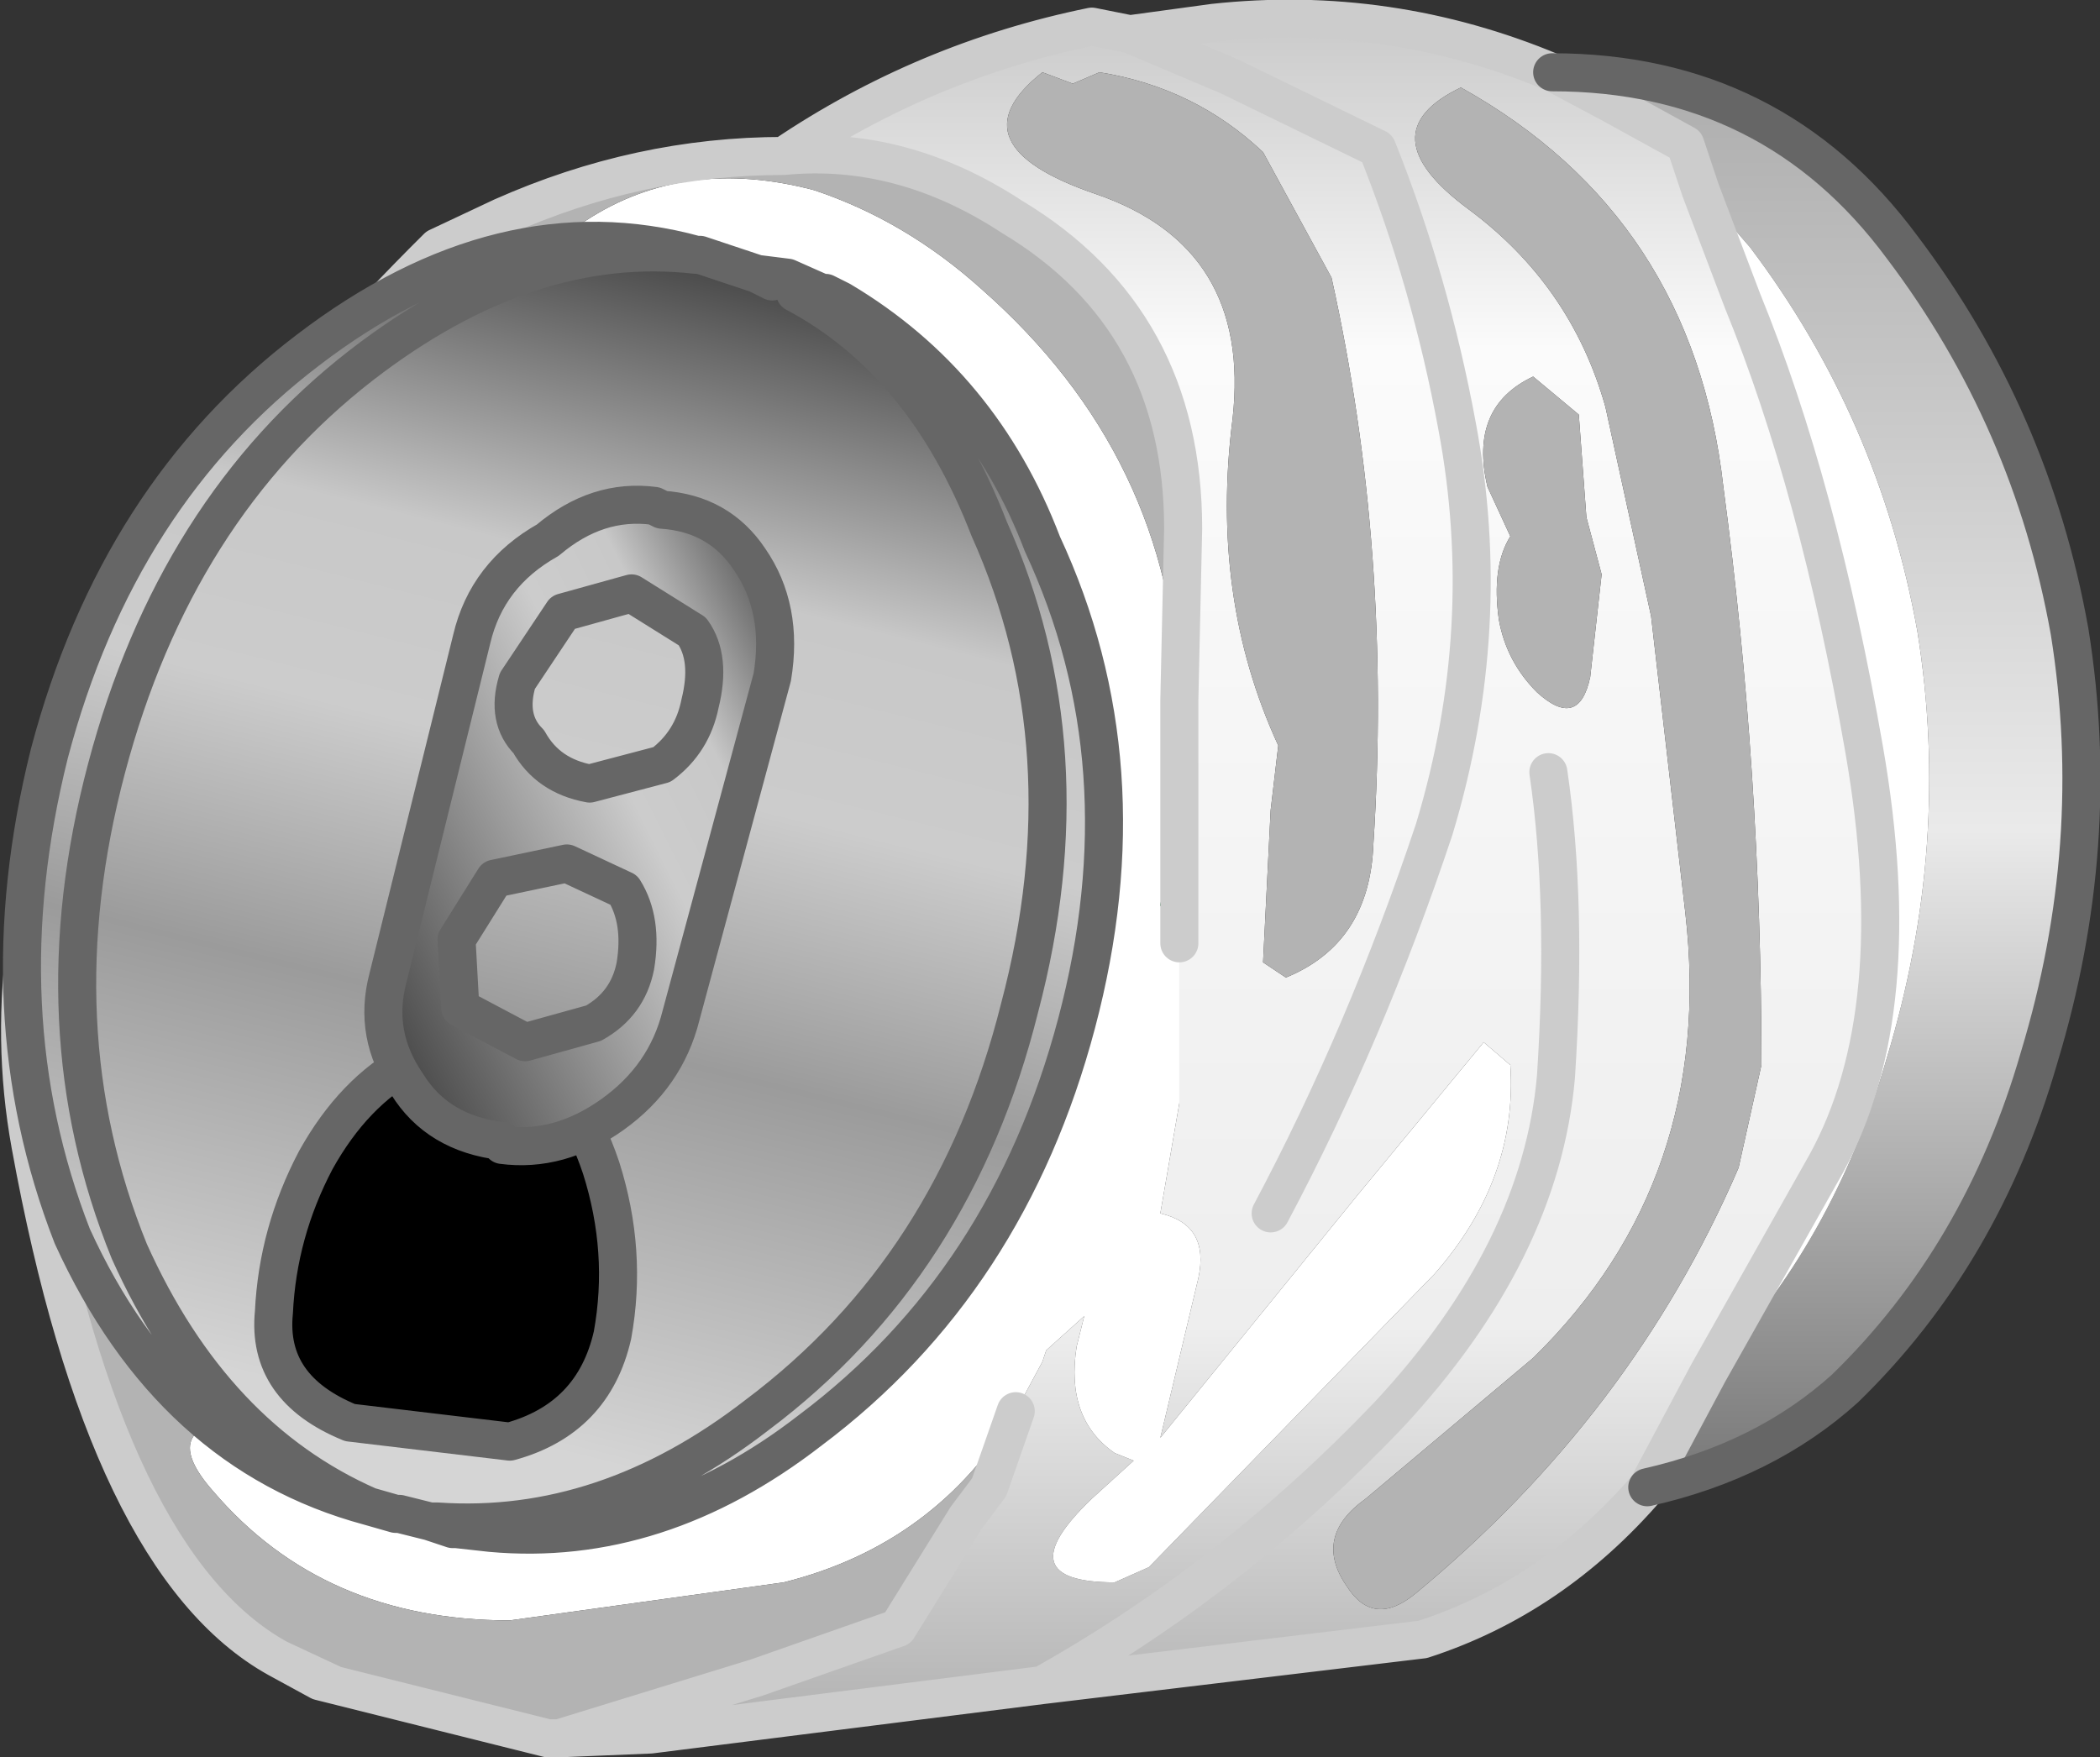 <?xml version="1.0" encoding="UTF-8" standalone="no"?>
<svg xmlns:xlink="http://www.w3.org/1999/xlink" height="23.1px" width="27.6px" xmlns="http://www.w3.org/2000/svg">
  <rect width="100%" height="100%" fill="#333333" stroke="none"/>
  <g transform="matrix(1.0, 0.0, 0.0, 1.0, 13.8, 11.55)">
    <use height="23.1" transform="matrix(1.0, 0.0, 0.0, 1.0, -13.8, -11.55)" width="27.6" xlink:href="#shape0"/>
  </g>
  <defs>
    <g id="shape0" transform="matrix(1.0, 0.0, 0.0, 1.0, 13.8, 11.55)">
      <path d="M6.6 -10.6 L7.35 -10.2 8.35 -9.65 8.55 -9.05 9.1 -7.6 Q10.1 -5.15 10.7 -1.7 11.3 1.75 10.2 3.75 L8.65 6.5 7.85 8.0 Q6.6 9.45 4.9 10.0 L-0.1 10.6 -5.25 11.25 -6.45 11.3 -3.85 10.5 -2.0 9.85 -1.1 8.4 -0.8 8.0 -0.45 7.0 -0.1 6.35 -0.05 6.2 0.45 5.75 0.35 6.15 Q0.2 7.1 0.85 7.55 L1.1 7.65 0.55 8.15 Q-0.6 9.25 0.85 9.25 L1.3 9.05 5.05 5.2 Q6.15 3.95 6.05 2.45 L5.7 2.15 4.05 4.15 1.45 7.35 1.95 5.25 Q2.1 4.55 1.45 4.4 L1.7 2.95 1.7 1.1 1.7 0.85 1.7 -1.25 1.7 -1.4 1.7 -2.35 1.75 -4.6 Q1.75 -7.35 -0.5 -8.7 -1.95 -9.65 -3.5 -9.5 -1.65 -10.75 0.55 -11.2 L1.05 -11.1 2.15 -11.25 Q4.45 -11.5 6.6 -10.6 M2.9 4.4 Q4.15 2.05 5.05 -0.65 5.85 -3.3 5.35 -5.95 5.0 -7.85 4.3 -9.6 L2.35 -10.55 1.05 -11.1 2.35 -10.55 4.3 -9.6 Q5.0 -7.85 5.35 -5.95 5.85 -3.3 5.05 -0.65 4.15 2.05 2.9 4.4 M7.3 -6.2 L7.9 -3.45 8.35 0.45 Q8.75 3.95 6.35 6.3 L4.15 8.15 Q3.45 8.65 3.9 9.3 4.25 9.85 4.8 9.4 7.65 7.05 9.05 3.8 L9.35 2.45 Q9.35 -1.4 8.85 -5.15 8.45 -8.7 5.4 -10.4 4.15 -9.8 5.5 -8.8 6.85 -7.8 7.3 -6.2 M0.3 -10.45 L-0.1 -10.6 Q-1.3 -9.65 0.6 -9.0 2.65 -8.3 2.4 -6.05 2.1 -3.7 3.0 -1.75 L2.9 -0.9 2.8 1.1 3.1 1.3 Q4.2 0.85 4.25 -0.45 4.5 -4.3 3.7 -7.9 L2.8 -9.55 Q1.9 -10.4 0.65 -10.6 L0.3 -10.45 M7.25 -4.0 L7.05 -4.75 6.95 -6.1 6.35 -6.6 Q5.5 -6.2 5.75 -5.15 L6.05 -4.5 Q5.8 -4.1 5.9 -3.4 6.0 -2.85 6.4 -2.45 6.95 -1.95 7.1 -2.65 L7.25 -4.0 M6.55 -1.4 Q6.8 0.3 6.65 2.6 6.45 4.9 4.45 7.05 2.4 9.2 -0.1 10.6 2.4 9.2 4.45 7.05 6.45 4.9 6.65 2.6 6.8 0.3 6.55 -1.4" fill="url(#gradient0)" fill-rule="evenodd" stroke="none"/>
      <path d="M8.55 -9.05 L8.35 -9.65 7.35 -10.2 6.6 -10.6 Q9.5 -10.6 11.2 -8.3 12.9 -6.05 13.4 -3.25 13.85 -0.45 13.0 2.35 12.25 4.95 10.45 6.7 9.4 7.65 7.85 8.0 L8.65 6.5 Q10.3 4.8 11.0 2.35 11.85 -0.45 11.4 -3.25 10.9 -6.05 9.2 -8.3 L8.55 -9.05" fill="url(#gradient1)" fill-rule="evenodd" stroke="none"/>
      <path d="M8.65 6.5 L10.2 3.75 Q11.3 1.75 10.7 -1.7 10.1 -5.15 9.1 -7.6 L8.55 -9.05 9.2 -8.3 Q10.9 -6.05 11.4 -3.25 11.85 -0.45 11.0 2.35 10.3 4.8 8.65 6.5 M-0.45 7.0 Q-1.5 8.75 -3.5 9.25 L-7.1 9.75 Q-9.55 9.75 -11.0 8.05 -11.75 7.2 -10.65 7.1 L-10.1 7.25 -8.2 8.25 -8.1 8.2 -5.3 7.9 Q-4.55 8.0 -3.9 7.6 -2.3 6.55 -1.15 4.9 L-0.5 3.7 -0.25 2.35 0.1 1.1 0.15 0.8 Q0.95 -2.0 -0.05 -4.65 L-0.75 -5.95 Q-2.4 -8.25 -5.35 -7.7 L-6.05 -7.85 Q-6.7 -8.3 -6.1 -8.65 -4.8 -9.5 -3.1 -9.05 -1.9 -8.65 -0.9 -7.75 1.6 -5.55 1.7 -2.35 L1.7 -1.4 1.7 -1.25 1.45 0.35 1.7 0.85 1.7 1.1 1.7 2.95 1.45 4.4 Q2.1 4.55 1.95 5.25 L1.45 7.35 4.05 4.15 5.7 2.15 6.05 2.45 Q6.15 3.95 5.05 5.2 L1.3 9.05 0.85 9.25 Q-0.6 9.25 0.55 8.15 L1.1 7.65 0.85 7.55 Q0.2 7.1 0.35 6.15 L0.45 5.75 -0.05 6.2 -0.1 6.35 -0.45 7.0" fill="#ffffff" fill-rule="evenodd" stroke="none"/>
      <path d="M7.3 -6.2 Q6.85 -7.8 5.5 -8.8 4.15 -9.8 5.4 -10.4 8.45 -8.7 8.85 -5.15 9.35 -1.4 9.35 2.45 L9.05 3.8 Q7.65 7.05 4.8 9.4 4.25 9.85 3.9 9.3 3.45 8.65 4.15 8.15 L6.35 6.3 Q8.75 3.95 8.35 0.45 L7.9 -3.45 7.3 -6.2 M0.3 -10.45 L0.65 -10.6 Q1.9 -10.4 2.8 -9.55 L3.7 -7.9 Q4.5 -4.3 4.25 -0.45 4.2 0.85 3.1 1.3 L2.8 1.1 2.9 -0.9 3.0 -1.75 Q2.1 -3.7 2.4 -6.05 2.65 -8.3 0.6 -9.0 -1.3 -9.65 -0.1 -10.6 L0.3 -10.45 M-3.5 -9.5 Q-1.95 -9.65 -0.5 -8.7 1.75 -7.35 1.75 -4.6 L1.7 -2.35 Q1.6 -5.55 -0.9 -7.75 -1.9 -8.65 -3.1 -9.05 -4.8 -9.5 -6.1 -8.65 -6.7 -8.3 -6.05 -7.85 L-5.35 -7.7 Q-2.4 -8.25 -0.75 -5.95 L-0.05 -4.65 Q0.95 -2.0 0.15 0.8 L0.1 1.1 -0.25 2.35 -0.5 3.7 -1.15 4.9 Q-2.3 6.55 -3.9 7.6 -4.55 8.0 -5.3 7.9 L-8.1 8.2 -8.2 8.25 -10.1 7.25 -10.65 7.1 Q-11.75 7.2 -11.0 8.05 -9.55 9.75 -7.1 9.75 L-3.5 9.25 Q-1.5 8.75 -0.45 7.0 L-0.8 8.0 -1.1 8.4 -2.0 9.85 -3.85 10.5 -6.45 11.3 -6.6 11.3 -9.4 10.6 -10.15 10.25 Q-12.4 9.0 -13.4 3.5 -14.4 -2.0 -8.05 -8.3 L-7.2 -8.7 Q-5.4 -9.5 -3.5 -9.5 M7.25 -4.0 L7.1 -2.65 Q6.95 -1.95 6.4 -2.45 6.0 -2.85 5.9 -3.4 5.8 -4.1 6.05 -4.5 L5.75 -5.15 Q5.5 -6.2 6.35 -6.6 L6.95 -6.1 7.05 -4.75 7.25 -4.0" fill="#b3b3b3" fill-rule="evenodd" stroke="none"/>
      <path d="M1.7 -1.25 L1.7 0.85 1.45 0.35 1.7 -1.25" fill="#2c8f49" fill-rule="evenodd" stroke="none"/>
      <path d="M8.55 -9.05 L8.35 -9.65 7.35 -10.2 6.6 -10.6 Q4.45 -11.5 2.15 -11.25 L1.05 -11.1 2.35 -10.55 4.3 -9.6 Q5.0 -7.85 5.35 -5.95 5.85 -3.3 5.05 -0.65 4.15 2.05 2.9 4.4 M8.65 6.5 L10.2 3.75 Q11.3 1.75 10.7 -1.7 10.1 -5.15 9.1 -7.6 L8.55 -9.05 M8.65 6.5 L7.85 8.0 Q6.6 9.45 4.9 10.0 L-0.1 10.6 -5.25 11.25 -6.45 11.3 -3.85 10.5 -2.0 9.85 -1.1 8.4 -0.8 8.0 -0.45 7.0 M-3.5 -9.5 Q-1.65 -10.75 0.55 -11.2 L1.05 -11.1 M1.7 -2.35 L1.75 -4.6 Q1.75 -7.35 -0.5 -8.7 -1.95 -9.65 -3.5 -9.5 -5.4 -9.5 -7.2 -8.7 L-8.05 -8.3 Q-14.4 -2.0 -13.4 3.5 -12.4 9.0 -10.15 10.25 L-9.4 10.6 -6.6 11.3 -6.45 11.3 M1.7 -2.35 L1.7 -1.4 1.7 -1.25 1.7 0.85 M-0.1 10.6 Q2.4 9.2 4.45 7.05 6.45 4.9 6.65 2.6 6.8 0.3 6.55 -1.4 M-9.4 10.6 L-9.6 10.55 -10.15 10.25" fill="none" stroke="#cccccc" stroke-linecap="round" stroke-linejoin="round" stroke-width="0.5"/>
      <path d="M7.85 8.0 Q9.4 7.65 10.45 6.7 12.25 4.95 13.0 2.35 13.85 -0.45 13.4 -3.25 12.9 -6.05 11.2 -8.3 9.5 -10.6 6.6 -10.6" fill="none" stroke="#666666" stroke-linecap="round" stroke-linejoin="round" stroke-width="0.5"/>
      <path d="M-4.65 -8.2 L-4.6 -8.2 -3.85 -7.95 -3.65 -7.85 -3.35 -7.7 Q-1.65 -6.8 -0.8 -4.6 0.5 -1.7 -0.4 1.7 -1.25 5.1 -3.85 7.05 -5.85 8.6 -8.05 8.45 -5.85 8.6 -3.85 7.05 -1.25 5.1 -0.4 1.7 0.5 -1.7 -0.8 -4.6 -1.65 -6.8 -3.35 -7.7 L-3.0 -7.7 -2.75 -7.6 -3.0 -7.7 -2.95 -7.7 -2.75 -7.6 Q-0.9 -6.5 -0.1 -4.4 1.25 -1.5 0.35 1.9 -0.55 5.3 -3.15 7.25 -5.15 8.8 -7.35 8.6 L-7.8 8.55 -7.85 8.55 -8.0 8.5 -8.05 8.45 -8.15 8.45 -8.55 8.35 -8.6 8.35 -8.95 8.25 Q-11.55 7.55 -12.85 4.7 -14.0 1.75 -13.15 -1.65 -12.25 -5.05 -9.75 -6.95 -7.2 -8.9 -4.65 -8.2 -6.85 -8.45 -9.05 -6.75 -11.5 -4.85 -12.4 -1.45 -13.3 1.95 -12.1 4.9 -11.0 7.35 -8.95 8.25 -11.0 7.35 -12.1 4.9 -13.3 1.95 -12.4 -1.45 -11.5 -4.85 -9.05 -6.75 -6.85 -8.45 -4.65 -8.2" fill="url(#gradient2)" fill-rule="evenodd" stroke="none"/>
      <path d="M-3.65 -7.85 L-3.85 -7.95 -4.6 -8.2 -4.65 -8.2 Q-6.85 -8.45 -9.05 -6.75 -11.5 -4.85 -12.4 -1.45 -13.3 1.95 -12.1 4.9 -11.0 7.35 -8.95 8.25 L-8.6 8.35 -8.55 8.35 -8.15 8.45 -8.05 8.45 Q-5.85 8.6 -3.85 7.05 -1.25 5.1 -0.4 1.7 0.5 -1.7 -0.8 -4.6 -1.65 -6.8 -3.35 -7.7 L-3.0 -7.7 -2.75 -7.6 -2.95 -7.7 -3.0 -7.7 -3.45 -7.9 -3.85 -7.95 M-8.05 8.45 L-8.0 8.5 -7.85 8.55 -7.8 8.55 -7.35 8.6 Q-5.15 8.8 -3.15 7.25 -0.55 5.3 0.35 1.9 1.25 -1.5 -0.1 -4.4 -0.9 -6.5 -2.75 -7.6 M-4.65 -8.2 Q-7.2 -8.9 -9.75 -6.95 -12.25 -5.05 -13.15 -1.65 -14.0 1.75 -12.85 4.7 -11.55 7.55 -8.95 8.25 M-8.15 8.45 L-8.0 8.5" fill="none" stroke="#666666" stroke-linecap="round" stroke-linejoin="round" stroke-width="0.5"/>
      <path d="M-10.2 5.7 Q-10.15 4.65 -9.65 3.7 -9.15 2.8 -8.4 2.4 L-6.95 2.35 Q-6.25 2.75 -5.9 3.8 -5.55 4.9 -5.75 6.0 -6.0 7.1 -7.1 7.4 L-9.2 7.15 Q-10.3 6.7 -10.2 5.7" fill="#000000" fill-rule="evenodd" stroke="none"/>
      <path d="M-10.2 5.7 Q-10.3 6.7 -9.2 7.15 L-7.1 7.4 Q-6.0 7.1 -5.75 6.0 -5.55 4.9 -5.9 3.8 -6.25 2.75 -6.95 2.35 L-8.4 2.4 Q-9.15 2.8 -9.65 3.7 -10.15 4.65 -10.2 5.7 Z" fill="none" stroke="#666666" stroke-linecap="round" stroke-linejoin="round" stroke-width="0.5"/>
      <path d="M-6.85 -1.8 Q-6.6 -1.35 -6.05 -1.25 L-5.1 -1.5 Q-4.7 -1.8 -4.6 -2.3 -4.45 -2.9 -4.7 -3.25 L-5.5 -3.75 -6.4 -3.5 -7.0 -2.6 Q-7.15 -2.1 -6.85 -1.8 M-5.1 -4.85 Q-4.35 -4.8 -3.95 -4.2 -3.5 -3.55 -3.65 -2.65 L-4.85 1.8 Q-5.05 2.6 -5.75 3.1 -6.45 3.6 -7.2 3.5 L-7.2 3.45 Q-8.05 3.35 -8.45 2.7 -8.9 2.05 -8.7 1.3 L-7.6 -3.15 Q-7.4 -4.0 -6.6 -4.45 -5.95 -5.0 -5.2 -4.9 L-5.1 -4.85 M-5.6 0.15 L-6.35 -0.2 -7.3 0.0 -7.8 0.8 -7.75 1.7 -6.9 2.15 -6.0 1.9 Q-5.55 1.65 -5.45 1.15 -5.35 0.55 -5.6 0.15" fill="url(#gradient3)" fill-rule="evenodd" stroke="none"/>
      <path d="M-6.85 -1.8 Q-6.6 -1.35 -6.05 -1.25 L-5.1 -1.5 Q-4.7 -1.8 -4.6 -2.3 -4.45 -2.9 -4.7 -3.25 L-5.5 -3.75 -6.4 -3.5 -7.0 -2.6 Q-7.15 -2.1 -6.85 -1.8 M-5.1 -4.85 Q-4.35 -4.8 -3.95 -4.2 -3.5 -3.55 -3.65 -2.65 L-4.85 1.8 Q-5.05 2.6 -5.75 3.1 -6.45 3.6 -7.2 3.5 L-7.2 3.45 Q-8.05 3.35 -8.45 2.7 -8.9 2.05 -8.7 1.3 L-7.6 -3.15 Q-7.4 -4.0 -6.6 -4.45 -5.95 -5.0 -5.2 -4.9 L-5.1 -4.85 M-5.6 0.15 L-6.35 -0.2 -7.3 0.0 -7.8 0.8 -7.75 1.7 -6.9 2.15 -6.0 1.9 Q-5.55 1.65 -5.45 1.15 -5.35 0.55 -5.6 0.15" fill="none" stroke="#666666" stroke-linecap="round" stroke-linejoin="round" stroke-width="0.5"/>
    </g>
    <linearGradient gradientTransform="matrix(0.0, 0.014, -0.011, 0.0, 2.25, 0.0)" gradientUnits="userSpaceOnUse" id="gradient0" spreadMethod="pad" x1="-819.2" x2="819.2">
      <stop offset="0.0" stop-color="#c8c8c8"/>
      <stop offset="0.196" stop-color="#fbfbfb"/>
      <stop offset="0.757" stop-color="#eeeeee"/>
      <stop offset="1.0" stop-color="#aeaeae"/>
    </linearGradient>
    <linearGradient gradientTransform="matrix(0.0, 0.011, 0.004, 0.0, 10.05, -1.3)" gradientUnits="userSpaceOnUse" id="gradient1" spreadMethod="pad" x1="-819.2" x2="819.2">
      <stop offset="0.0" stop-color="#afafaf"/>
      <stop offset="0.537" stop-color="#eaeaea"/>
      <stop offset="1.0" stop-color="#7b7b7b"/>
    </linearGradient>
    <linearGradient gradientTransform="matrix(0.003, -0.01, 0.008, 0.002, -6.7, 0.05)" gradientUnits="userSpaceOnUse" id="gradient2" spreadMethod="pad" x1="-819.2" x2="819.2">
      <stop offset="0.078" stop-color="#d5d5d5"/>
      <stop offset="0.392" stop-color="#9b9b9b"/>
      <stop offset="0.596" stop-color="#cccccc"/>
      <stop offset="0.749" stop-color="#c8c8c8"/>
      <stop offset="1.0" stop-color="#444444"/>
    </linearGradient>
    <linearGradient gradientTransform="matrix(0.004, -0.003, -0.002, -0.004, -6.15, -0.65)" gradientUnits="userSpaceOnUse" id="gradient3" spreadMethod="pad" x1="-819.2" x2="819.2">
      <stop offset="0.078" stop-color="#4d4d4d"/>
      <stop offset="0.392" stop-color="#9b9b9b"/>
      <stop offset="0.596" stop-color="#cccccc"/>
      <stop offset="0.749" stop-color="#c8c8c8"/>
      <stop offset="1.0" stop-color="#444444"/>
    </linearGradient>
  </defs>
</svg>
